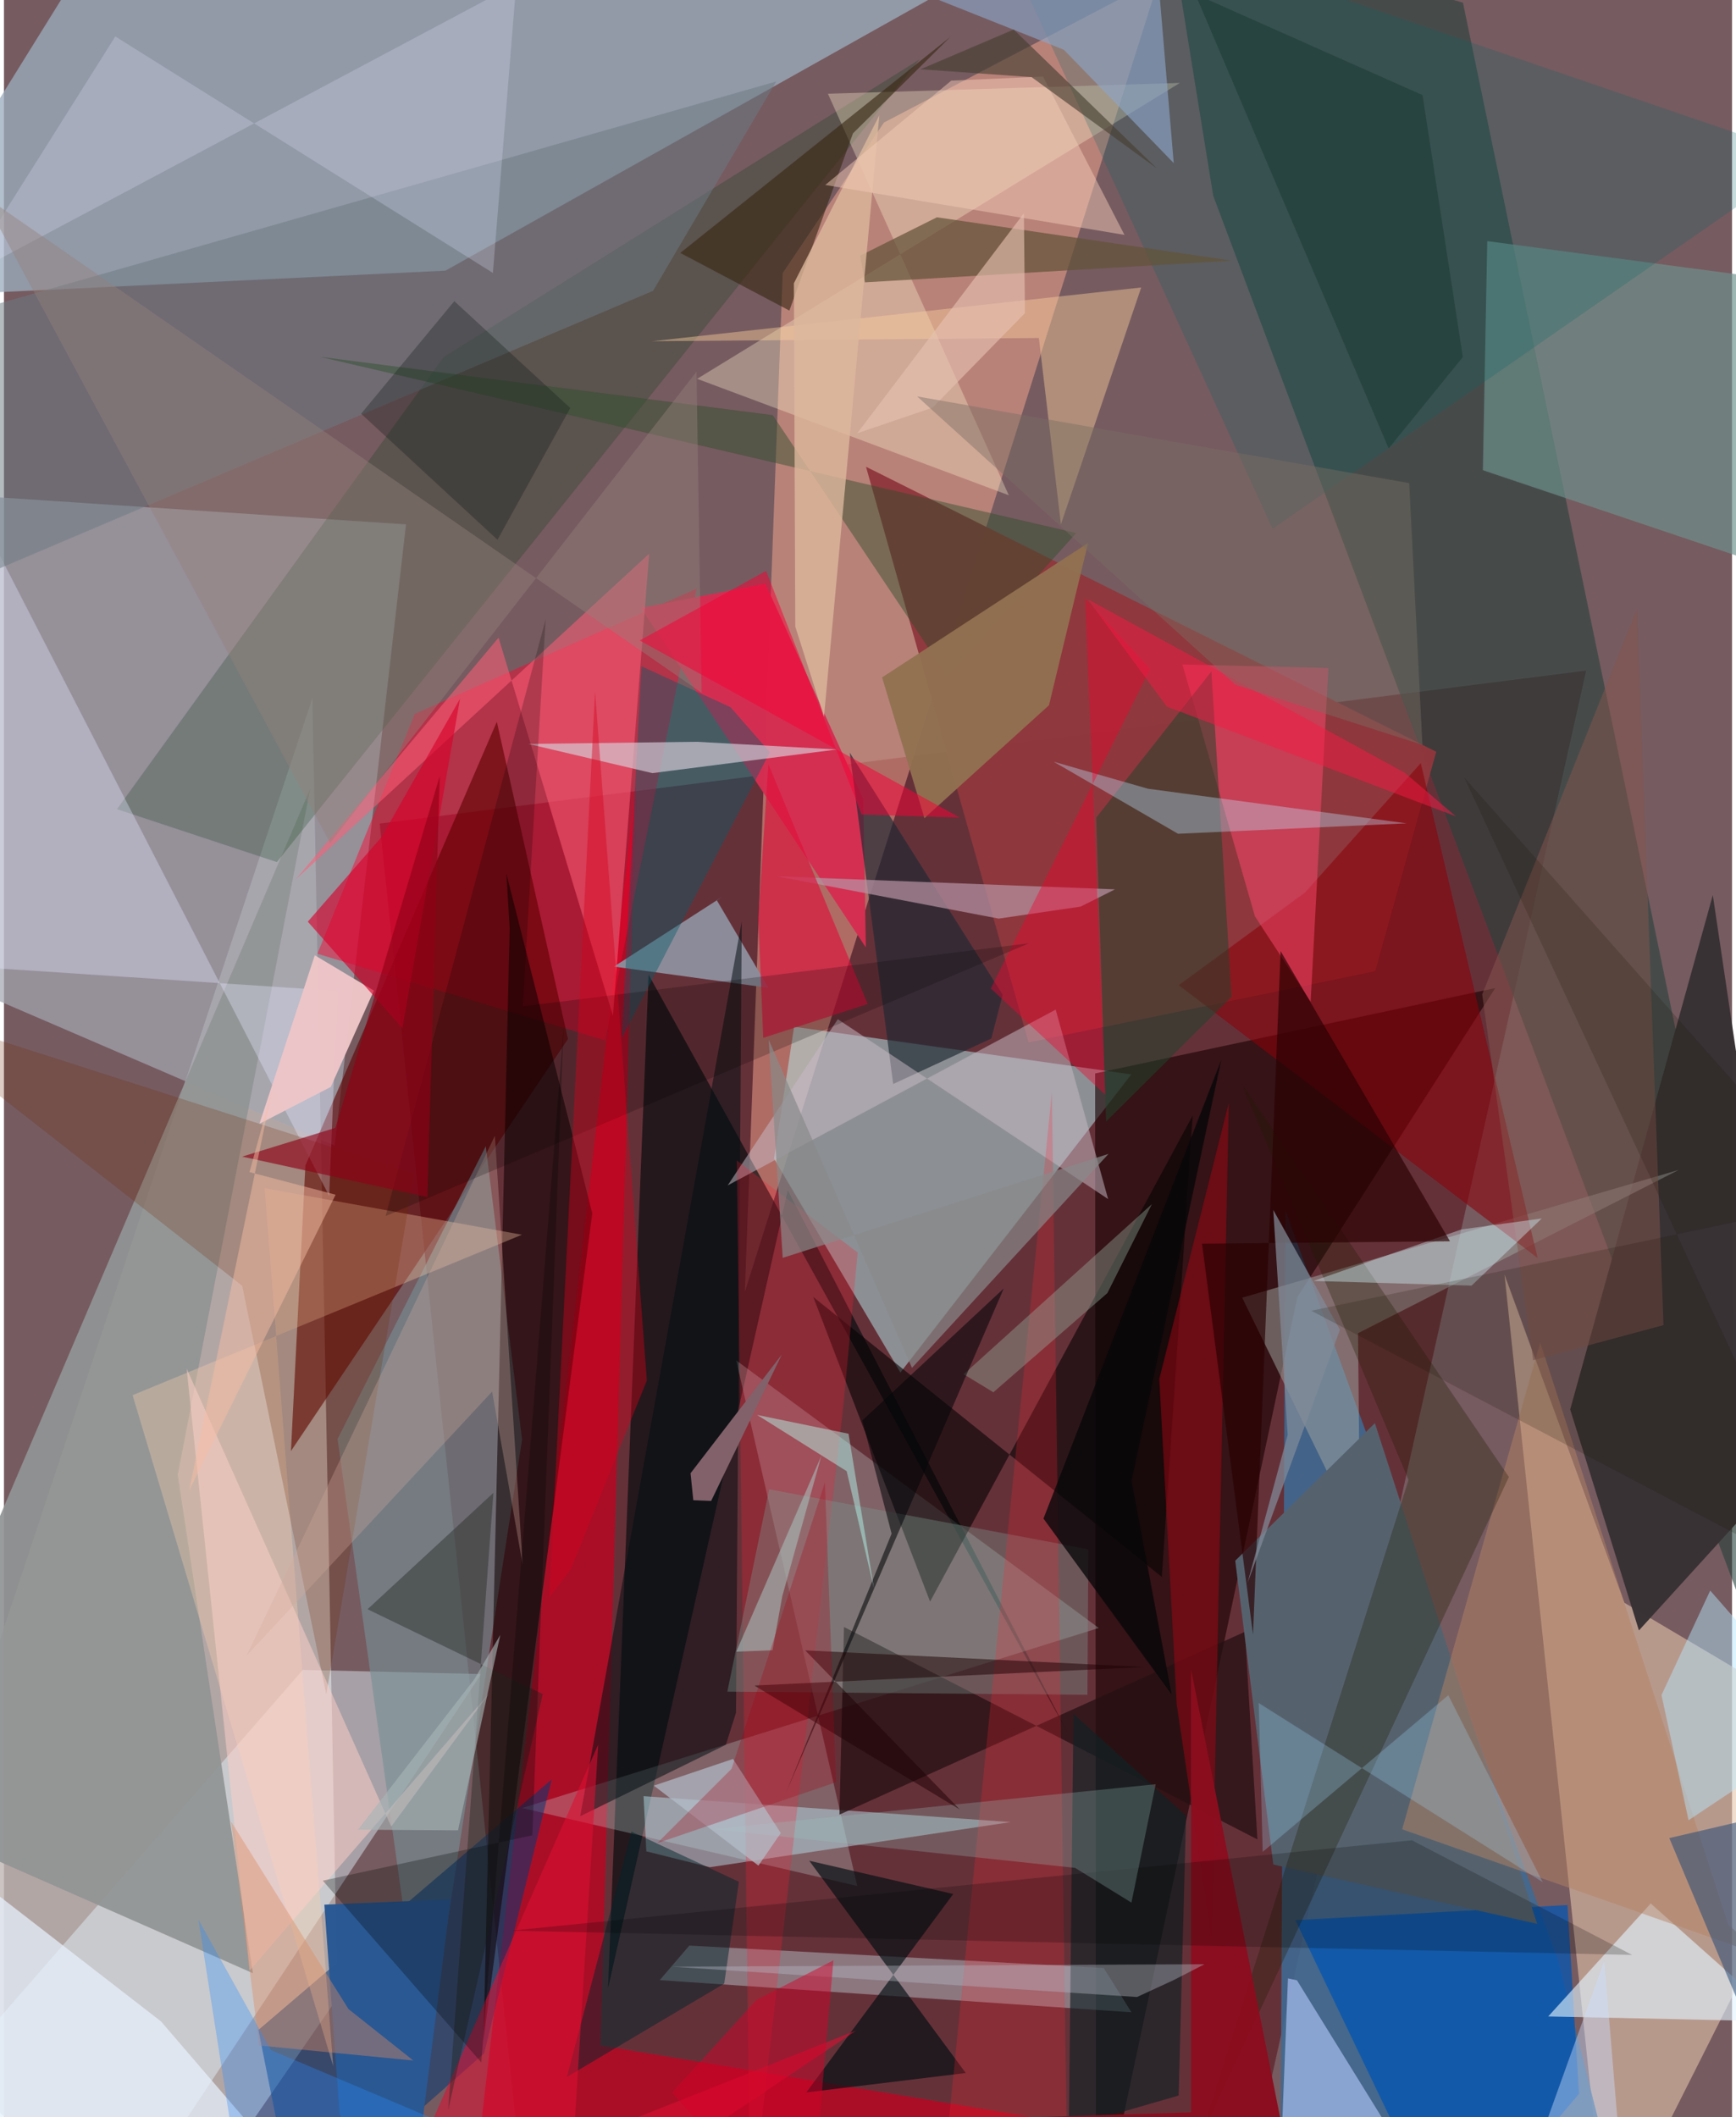 <svg xmlns="http://www.w3.org/2000/svg" width="228" height="278" viewBox="0 0 836 1024"><path fill="#765b60" d="M0 0h836v1024H0z"/><path fill="#bfb7b4" fill-opacity=".82" d="M-62 974.314L149.247 337.51l12.042 628.894L78.714 1086z"/><path fill="#632b35" fill-opacity=".882" d="M181.78 398.368l583.666-74.04-165.407 739.58L253.84 1086z"/><path fill="#9babbc" fill-opacity=".769" d="M536.685-50.23L66.085-62-62 144.174 213.586 130.9z"/><path fill="#ffad94" fill-opacity=".482" d="M425.714 59.274l-48.97 72.773-18.35 492.906L558.943-10.491z"/><path fill="#a3a6b1" fill-opacity=".714" d="M160.022 554.056l34.471-300.423L-62 236.637v221.83z"/><path fill="#b4eeef" fill-opacity=".494" d="M382.247 496.594l-9.717 63.793 61.15 103.457 111.692-144.2z"/><path fill="#e6c5ab" fill-opacity=".584" d="M725.921 616.478L775.51 1086 898 842.745l-114.083-67.543z"/><path fill="#406991" fill-opacity=".894" d="M786.598 1086l-169.05-39.233 2.435-461.113L751.956 948.41z"/><path fill="#27413c" fill-opacity=".6" d="M705.834 1.292l-142.54-40.68 21.705 134.041L898 929.104z"/><path fill="#c50021" fill-opacity=".714" d="M288.586 989.308l444.375 73.696L224.109 1086l81.588-706.39z"/><path fill="#160000" fill-opacity=".608" d="M721.432 477.9l-193.557 41.278.437 566.822 97.396-458.564z"/><path fill="#ff002e" fill-opacity=".443" d="M151.641 461.296l47.084-116.004 136.345-60.568-44.223 218.464z"/><path fill="#040c0e" fill-opacity=".663" d="M379.189 575.646L514.453 837.83 311.855 471.385l-19.638 490.413z"/><path fill="#e7f8ff" fill-opacity=".439" d="M-62 1044.674l206.594-237.012 86.237 2.033L47.735 1086z"/><path fill="#cdf1eb" fill-opacity=".259" d="M412.788 912.182L354.243 657.97 529.637 787.4l-278.95 87.085z"/><path fill="#90383d" fill-opacity=".973" d="M417.033 225.756l78.637 278.43 167.704-34.446 29.517-106.144z"/><path fill="#5d0001" fill-opacity=".612" d="M238.438 349.12l-92.613 214.56-6.99 138.147L272.846 502.54z"/><path fill="#383235" fill-opacity=".988" d="M790.95 788.589L757.7 681.683l68.997-248.751 40.404 271.972z"/><path fill="#759097" fill-opacity=".612" d="M203.924 999.136l46.73-302.899-17.557-141.872-71.729 141.628z"/><path fill="#919595" fill-opacity=".929" d="M148.17 381.443L-62 874.065l182.424 80.296-36.34-241.044z"/><path fill="#d42e50" fill-opacity=".984" d="M416.946 458.221L308.209 294.028l60.135-11.747 47.38 104.32z"/><path fill="#003775" fill-opacity=".529" d="M232.292 993.127l32.705-132.485-141.899 121.16 18.24 91.586z"/><path fill="#093c18" fill-opacity=".243" d="M54.689 391.359l157.988-218.664L443.026 28.662 132.02 416.955z"/><path fill="#d6f6ff" fill-opacity=".353" d="M532.049 951.857l13.407 21.42-228.187-15.567 14.294-16.692z"/><path fill="#0f0001" fill-opacity=".565" d="M243.05 422.53l41.568 164.322-52.633 400.021 12.672-537.883z"/><path fill="#0054b3" fill-opacity=".718" d="M761.951 1012.682l-5.571-91.291-131.62 7.333L700.142 1086z"/><path fill="#fff1cd" fill-opacity=".341" d="M486.125 239.55L398.597 45.336l170.283-5.227-233.544 143.114z"/><path fill="#050303" fill-opacity=".588" d="M575.064 539.62L448.026 774.646l-56.47-147.3 168.575 135.32z"/><path fill="#b6dce9" fill-opacity=".494" d="M487.07 881.28L341.49 903.1l-30.728-7.665-1.337-26.692z"/><path fill="#e3e7ff" fill-opacity=".361" d="M161.34 479.285L-62 464.492l44.599-225.781 174.755 339.752z"/><path fill="#a0a6a0" fill-opacity=".514" d="M656.038 744.32l-.973-99.505L810.28 565.82l-211.242 61.835z"/><path fill="#8b000a" fill-opacity=".569" d="M741.93 608.423L568.291 476.506l61.17-44.864 55.954-62.531z"/><path fill="#6e928b" fill-opacity=".667" d="M840.437 132.952l-122.865-16.328-2.112 110.798L898 288.902z"/><path fill="#251013" fill-opacity=".757" d="M404.17 877.683l196.176-88.452 6.038 100.424-199.998-102.727z"/><path fill="#ff476e" fill-opacity=".494" d="M605.199 443.24l-35.08-121.835 70.593 1.678-8.58 161.386z"/><path fill="#e3f3fe" fill-opacity=".616" d="M896.961 978.503l-149.897-3.212 49.593-54.635L898 1010.878z"/><path fill="#8d8c9a" fill-opacity=".988" d="M344.827 435.38l25.025 42.407-74.766-10.287 52.183-33.6z"/><path fill="#21442c" fill-opacity=".522" d="M528.416 395.466l4.775 147.006 60.706-60.333-9.756-157.417z"/><path fill="#ffd3ac" fill-opacity=".329" d="M159.278 999.321L126.11 574.696l124.474 22.5L62.24 674.798z"/><path fill="#55626e" d="M663.21 688.338l-67.553 66.523 18.415 146.938 127.634 28.692z"/><path fill="#ff5e77" fill-opacity=".549" d="M312.143 267.789l-171.006 157.58 98.139-116.949 55.34 182.854z"/><path fill="#b0c5f9" fill-opacity=".647" d="M616.061 1086h88.796l-79.35-128.209-4.341-.912z"/><path fill="#f9cd9c" fill-opacity=".443" d="M313.379 165.048l187.276-1.59 10.669 90.167 38.86-114.59z"/><path fill="#051013" fill-opacity=".545" d="M278.774 878.448l78.162-432.925-2.784 382.846-4.903 15.504z"/><path fill="#bee5fe" fill-opacity=".365" d="M553.464 381.488l125.043 16.728-110.523 5.048-60.178-34.848z"/><path fill="#6c7c82" fill-opacity=".514" d="M-27.773 154.045L373.621 39.408l-59.58 101.254-339.506 144.155z"/><path fill="#1e2934" fill-opacity=".667" d="M430.19 524.293l47.479-21.99 5.483-21.158-73.993-117.13z"/><path fill="#b793a3" fill-opacity=".71" d="M481.24 444.303l-107.125-20.434 163.367 6.286-16.611 8.333z"/><path fill="#e8f2ff" fill-opacity=".706" d="M75.978 977.679L169.062 1086l-217.066-32.584L-24.17 900.12z"/><path fill="#a30412" fill-opacity=".498" d="M592.57 533.307l-33.653 133.645 8.43 157.354 16.835 112.87z"/><path fill="#732800" fill-opacity=".231" d="M198.415 567.531l-42.487 251.976-40.651-197.624L-60.13 484.612z"/><path fill="#0e2326" fill-opacity=".647" d="M568.293 1013.54l3.572-135.344-54.465-49.253-2.253 199.962z"/><path fill="#006668" fill-opacity=".22" d="M613.724 255.768L468.104-62 897.612 84.704 898 58.556z"/><path fill="#c7bac5" fill-opacity=".518" d="M350.112 573.346l158.679-85.037 25.376 91.646-130.769-86.994z"/><path fill="#065b6a" fill-opacity=".412" d="M370.525 363.824l-71.637 138.26 9.502-179.84 43.104 19.809z"/><path fill="#b58465" fill-opacity=".49" d="M853.837 946.983l-177.422-62.21 66.787-235.508 91.152 282.006z"/><path fill="#fb1d33" fill-opacity=".255" d="M406.205 678.593l6.785-72.769-58.462-44.534 6.578 511.744z"/><path fill="#000f13" fill-opacity=".659" d="M389.58 899.977l75.7 102.659-77.141 9.397 71.082-95.965z"/><path fill="#2e4f2b" fill-opacity=".451" d="M518.724 257.821l-366.154-85.3 219.366 28.272 84.49 126.362z"/><path fill="#d7cfda" fill-opacity=".655" d="M313.67 373.933l89.165-11.435-67.668-3.72-81.532 1.028z"/><path fill="#82616a" d="M342.117 725.944l34.23-70.87-44.19 57.484 1.33 13.041z"/><path fill="#7c9990" fill-opacity=".361" d="M524.147 819.711l-174.206-1.514 20.246-97.874 154.407 28.953z"/><path fill="#e00f3a" fill-opacity=".627" d="M364.933 444.334l2.385 57.626 50.528-16.349-48.048-116.074z"/><path fill="#917151" fill-opacity=".957" d="M445.29 395.707l60.265-54.597 18.935-78.526-99.678 65.047z"/><path fill="#84544e" fill-opacity=".51" d="M739.782 657.882l63.07-16.974-12.833-346.443-74.893 186.477z"/><path fill="#8ba5c8" fill-opacity=".631" d="M554.04-62H296.378l216.39 86.064 53.137 54.835z"/><path fill="#2a5893" fill-opacity=".988" d="M154.995 921.221l7.396 101.341L194.865 1086l21.241-167.36z"/><path fill="#372813" fill-opacity=".616" d="M457.817 17.873l-47.098 46.643-30.746 85.7-52.778-27.88z"/><path fill="#eec6c8" fill-opacity=".973" d="M123.594 543.537l34.515-17.817 20.857-46.599-28.595-17.091z"/><path fill="#635338" fill-opacity=".714" d="M451.337 105.097l-37.149 18.569 2.337 12.896 177.472-10.491z"/><path fill="#e2e5fd" fill-opacity=".255" d="M53.864 17.632l-73.688 117.001L247.837-7.803l-11.306 139.81z"/><path fill="#94827a" fill-opacity=".427" d="M335.048 179.745L157.805 407.75-10.91 93.86 337.5 335.061z"/><path fill="#ddb89d" fill-opacity=".792" d="M382.825 303.028l-.662-166.037 41.307-81.186-26.764 290.898z"/><path fill="#231a00" fill-opacity=".31" d="M679.49 715.799l-80.63-191.483 129.2 190.037-150.068 321.535z"/><path fill="#00252b" fill-opacity=".49" d="M303.57 885.855l51.977 24.286-7.096 49.258-76.115 45.141z"/><path fill="#de0f33" fill-opacity=".565" d="M273.092 1075.44l139.216-93.356-225.158 89.372L287.482 843.78z"/><path fill="#ff2634" fill-opacity=".227" d="M452.694 1070.043l183.915-34.978-122.431 2.69-7.235-509.216z"/><path fill="#b4e7fe" fill-opacity=".467" d="M801.87 819.855l23.564-50.552 57.535 65.77-68.013 45.314z"/><path fill="#d3f4fe" fill-opacity=".396" d="M709.98 621.822l33.977-32.495-38.844 5.303-71.545 24.909z"/><path fill="#274b77" fill-opacity=".549" d="M888.48 1086l-20.454-287.556 15.907 72.313-78.284 18.26z"/><path fill="#f5002f" fill-opacity=".392" d="M523.05 289.408l9.759 240.098-55.409-51.409 77.055-154.537z"/><path fill="#8b0e1f" fill-opacity=".988" d="M574.302 807.525l-.017 214.161-221.24 6.78 271.378 31.234z"/><path fill="#fdcfc7" fill-opacity=".518" d="M187.35 883.43L88.385 661.95l30.489 291.097 116.063-134.3z"/><path fill="#d9012b" fill-opacity=".624" d="M182.766 404.74l-35.771 41.045 45.73 51.46 27.897-159.256z"/><path fill="#f4cdb9" fill-opacity=".478" d="M542.059 113.603l-39.362-76.566-44.415 1.965-60.976 50.466z"/><path fill="#d2a99d" fill-opacity=".322" d="M236.163 673.062l14.786 83.79-13.453-207.52-120.172 251.54z"/><path fill="#1f251c" fill-opacity=".4" d="M214.929 1020.346l21.857-298.32-60.888 56.303 84.78 41.041z"/><path fill="#2a0002" fill-opacity=".663" d="M604.265 790.626l-24.658-189.083 119.937-1.186-81.928-140.354z"/><path fill="#000004" fill-opacity=".208" d="M245.507 933.792l352.237 7.678 189.912 4.059-106.538-55.456z"/><path fill="#97ae9f" fill-opacity=".396" d="M555.343 582.385l-21.543 43.04-55.15 47.964-14.364-8.717z"/><path fill="#05070a" fill-opacity=".565" d="M429.41 741.778l-14.17-54.779 68.454-63.85-105.207 243.518z"/><path fill="#f81946" fill-opacity=".498" d="M524.265 289.797L677.64 373.74l24.77 21.101L562.6 341.77z"/><path fill="#99c6be" fill-opacity=".271" d="M545.441 920.233l11.743-57.276-214.586 21.744 175.59 18.721z"/><path fill="#090000" fill-opacity=".212" d="M262.033 299.627L250.97 486.743l244.955-30.532-311.29 131.954z"/><path fill="#88898a" fill-opacity=".698" d="M369.948 502.863l69.323 158.707 95.094-103.477-157.627 50.287z"/><path fill="#1e0003" fill-opacity=".51" d="M462.448 875.218l-74.82-76.99 164.082 8.045-188.699 8.958z"/><path fill="#818a99" fill-opacity=".722" d="M601.636 765.544l44.665-122.384-32.253-57.966 6.975 108.793z"/><path fill="#d6011c" fill-opacity=".412" d="M263.804 772.604l10.385-13.56 36.823-91.334-25.05-333.175z"/><path fill="#de8963" fill-opacity=".408" d="M123.454 989.347l-13.634-108.43 56.845 90.783 31.355 24.893z"/><path fill="#a1dbff" fill-opacity=".255" d="M744.415 910.337l-137.404-86.643 1.947 71.975 89.776-75.755z"/><path fill="#8f0016" fill-opacity=".635" d="M210.812 375.445l-5.975 203.537-89.602-19.565 45.134-13.92z"/><path fill="#b4bfcb" fill-opacity=".69" d="M364.98 902.353l-50.587-38.701 38.32-12.916 23.092 35.864z"/><path fill="#b6b9c6" fill-opacity=".396" d="M323.378 951.23l224.75 14.655 17.842-8.235 14.85-7.636z"/><path fill="#070709" fill-opacity=".784" d="M588.908 512.63L502.89 734.484l62.002 85.073-19.4-103.347z"/><path fill="#453f30" fill-opacity=".624" d="M443.364 33.522l53.762 3.774L557.73 81.44l-69.237-67.165z"/><path fill="#b8fef4" fill-opacity=".451" d="M408.575 693.45l12.314 74.856-13.21-56.756-43.359-27.204z"/><path fill="#a8b4b6" fill-opacity=".627" d="M219.664 885.278l20.448-94.53-12.626 21.544-56.207 72.656z"/><path fill="#e7c2b2" fill-opacity=".62" d="M493.917 151.46l-44.642 45.687-36.454 12.395 80.605-106.424z"/><path fill="#131b17" fill-opacity=".314" d="M217.871 145.662l56.094 51.706-35.208 63.699-65.968-60.962z"/><path fill="#f6bda4" fill-opacity=".478" d="M89.621 720.803L129.8 526.876l-11.016 40.019 41.66 10.938z"/><path fill="#161300" fill-opacity=".184" d="M632.456 633.964L887.563 580.6l-181.17-204.66L889.3 768.988z"/><path fill="#aac1bf" fill-opacity=".561" d="M354.28 798.85l17.507-.659 4.743-26.15 18.95-68.035z"/><path fill="#f70137" fill-opacity=".518" d="M462.297 395.41l-154.73-85.64 61.121-33.64 46.25 117.837z"/><path fill="#7a6e62" fill-opacity=".439" d="M686.214 360.287l-90.463-29.084-153.996-139.48 238.04 41.955z"/><path fill="#a50015" fill-opacity=".278" d="M397.157 717.082l5.435 144.882-86.548 29.5 35.97-35.977z"/><path fill="#000507" fill-opacity=".278" d="M255.608 887.674l15.162-390.582-39.866 500.396-76.649-87.875z"/><path fill="#d50028" fill-opacity=".475" d="M389.227 1086l12.047-137.866-37.277 19.207-40.702 44.803z"/><path fill="#298dff" fill-opacity=".322" d="M129.18 991.573L352.689 1086h-233.92L94.053 928.345z"/><path fill="#cce0ff" fill-opacity=".431" d="M724.814 1086l-106.129-61.442 163.015 14.619-7.509-90.804z"/><path fill="#15352d" fill-opacity=".431" d="M576.328-2.87l109.961 48.857 19.492 126.71-35.903 44.212z"/></svg>